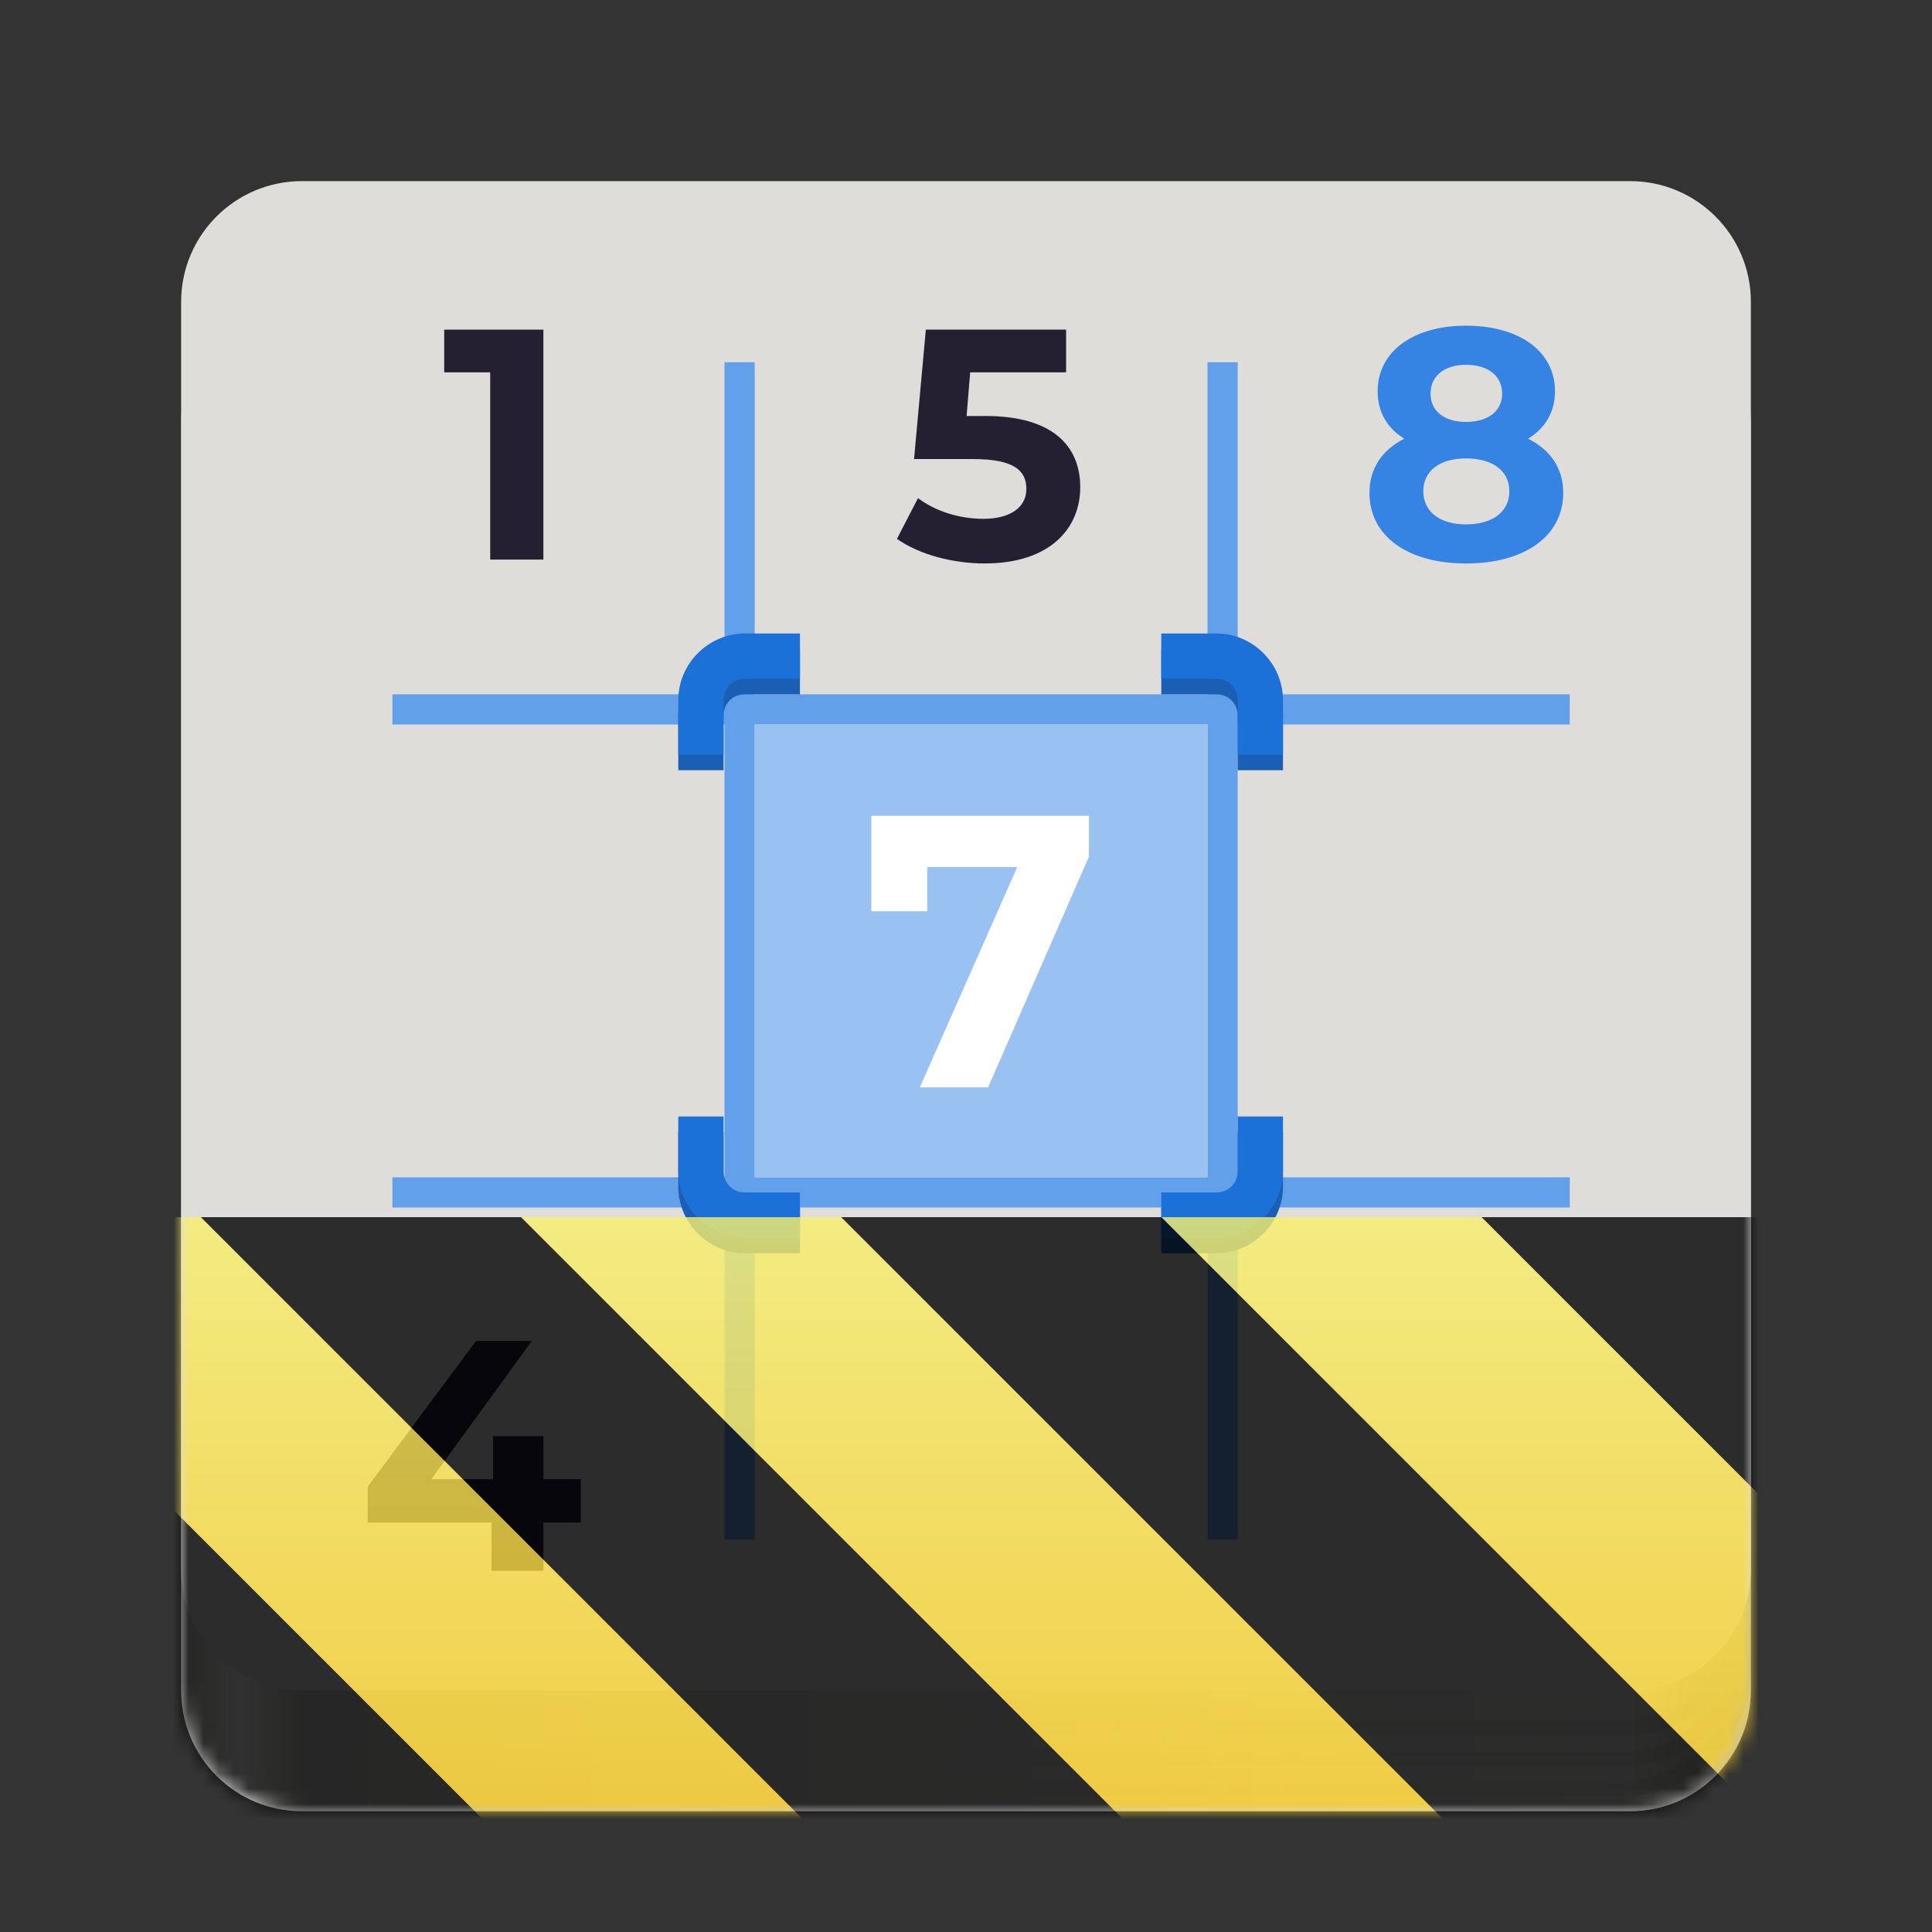 <?xml version="1.0" encoding="UTF-8"?>
<svg height="128px" viewBox="0 0 128 128" width="128px" xmlns="http://www.w3.org/2000/svg" xmlns:xlink="http://www.w3.org/1999/xlink">
    <rect x="0" y="0" width="128" height="128" fill="#333333" stroke="none"/>
    <linearGradient id="a" gradientTransform="matrix(0.232 0 0 0.329 -8.567 267.827)" gradientUnits="userSpaceOnUse" x1="88.596" x2="536.596" y1="-449.394" y2="-449.394">
        <stop offset="0" stop-color="#c0bfbc"/>
        <stop offset="0.038" stop-color="#f6f5f4"/>
        <stop offset="0.077" stop-color="#c0bfbc"/>
        <stop offset="0.923" stop-color="#deddda"/>
        <stop offset="0.962" stop-color="#c0bfbc"/>
        <stop offset="1" stop-color="#c0bfbc"/>
    </linearGradient>
    <radialGradient id="b" cx="-256" cy="311.78" gradientTransform="matrix(1 0 0 0.607 368 -71.312)" gradientUnits="userSpaceOnUse" r="52.002">
        <stop offset="0" stop-opacity="0.053"/>
        <stop offset="1" stop-opacity="0"/>
    </radialGradient>
    <clipPath id="c">
        <rect height="128" width="128"/>
    </clipPath>
    <clipPath id="d">
        <rect height="128" width="128"/>
    </clipPath>
    <filter id="e" height="100%" width="100%" x="0%" y="0%">
        <feColorMatrix in="SourceGraphic" type="matrix" values="0 0 0 0 1 0 0 0 0 1 0 0 0 0 1 0 0 0 1 0"/>
    </filter>
    <mask id="f">
        <g clip-path="url(#d)" filter="url(#e)">
            <g clip-path="url(#c)">
                <path d="m 20 20 h 88 c 4.418 0 8 3.582 8 8 v 84 c 0 4.418 -3.582 8 -8 8 h -88 c -4.418 0 -8 -3.582 -8 -8 v -84 c 0 -4.418 3.582 -8 8 -8 z m 0 0" fill="url(#a)"/>
                <path d="m 20.496 51.848 c -4.699 0 -8.5 3.801 -8.5 8.5 v 50.152 c 0 4.699 3.801 8.5 8.5 8.5 h 87.004 c 4.699 0 8.5 -3.801 8.5 -8.5 v -50.152 c 0 -4.699 -3.801 -8.5 -8.5 -8.5 z m 0 1 h 87.004 c 3.109 0 5.762 1.863 6.898 4.543 c -1.539 -2.145 -4.051 -3.543 -6.898 -3.543 h -87.004 c -2.848 0 -5.359 1.398 -6.902 3.543 c 1.141 -2.68 3.793 -4.543 6.902 -4.543 z m 0 2 h 87.004 c 3.109 0 5.762 1.863 6.898 4.543 c -1.539 -2.145 -4.051 -3.543 -6.898 -3.543 h -87.004 c -2.848 0 -5.359 1.398 -6.902 3.543 c 1.141 -2.68 3.793 -4.543 6.902 -4.543 z m 0 2 h 87.004 c 4.164 0 7.5 3.336 7.5 7.5 v 42.152 c 0 4.164 -3.336 7.5 -7.5 7.5 h -87.004 c -4.164 0 -7.5 -3.336 -7.5 -7.5 v -42.152 c 0 -4.164 3.336 -7.5 7.5 -7.5 z m -6.902 54.609 c 1.543 2.145 4.055 3.543 6.902 3.543 h 87.004 c 2.848 0 5.359 -1.398 6.898 -3.543 c -1.137 2.68 -3.789 4.543 -6.898 4.543 h -87.004 c -3.109 0 -5.762 -1.863 -6.902 -4.543 z m 0 2 c 1.543 2.145 4.055 3.543 6.902 3.543 h 87.004 c 2.848 0 5.359 -1.398 6.898 -3.543 c -1.137 2.68 -3.789 4.543 -6.898 4.543 h -87.004 c -3.109 0 -5.762 -1.863 -6.902 -4.543 z m 0 0" fill="url(#b)"/>
                <path d="m 20 12 h 88 c 4.418 0 8 3.582 8 8 v 84 c 0 4.418 -3.582 8 -8 8 h -88 c -4.418 0 -8 -3.582 -8 -8 v -84 c 0 -4.418 3.582 -8 8 -8 z m 0 0" fill="#deddda"/>
                <path d="m 65.281 27.562 h -1.242 l 0.238 -2.895 h 6.355 v -2.828 h -9.293 l -0.781 8.574 h 3.895 c 2.762 0 3.547 0.781 3.547 1.98 c 0 1.238 -1.09 1.98 -2.852 1.98 c -1.586 0 -3.176 -0.5 -4.328 -1.371 l -1.395 2.699 c 1.48 1.043 3.699 1.629 5.812 1.629 c 4.352 0 6.332 -2.348 6.332 -5.047 c 0 -2.699 -1.785 -4.723 -6.289 -4.723 z m 0 0" fill="#241f31"/>
                <path d="m 26 46 h 78 v 2 h -78 z m 0 0" fill="#62a0ea"/>
                <path d="m 26 78 h 78 v 2 h -78 z m 0 0" fill="#62a0ea"/>
                <path d="m 50 24 v 78 h -2 v -78 z m 0 0" fill="#62a0ea"/>
                <path d="m 82 24 v 78 h -2 v -78 z m 0 0" fill="#62a0ea"/>
                <path d="m 50 48 h 30 v 30 h -30 z m 0 0" fill="#99c1f1"/>
                <path d="m 57.73 54.051 v 6.324 h 3.699 v -2.93 h 5.965 l -6.453 14.598 h 4.523 l 6.684 -15.293 v -2.699 z m 0 0" fill="#ffffff"/>
                <path d="m 101.242 29.066 c 1.129 -0.699 1.781 -1.766 1.781 -3.137 c 0 -2.676 -2.391 -4.352 -5.895 -4.352 c -3.461 0 -5.855 1.676 -5.855 4.352 c 0 1.371 0.633 2.438 1.762 3.137 c -1.457 0.738 -2.305 1.957 -2.305 3.59 c 0 2.871 2.547 4.676 6.398 4.676 c 3.871 0 6.441 -1.805 6.441 -4.676 c 0 -1.633 -0.852 -2.852 -2.328 -3.59 z m -4.113 -4.898 c 1.434 0 2.391 0.719 2.391 1.914 c 0 1.156 -0.934 1.871 -2.391 1.871 c -1.438 0 -2.352 -0.715 -2.352 -1.871 c 0 -1.195 0.938 -1.914 2.352 -1.914 z m 0 10.574 c -1.742 0 -2.832 -0.848 -2.832 -2.195 c 0 -1.352 1.09 -2.176 2.832 -2.176 c 1.762 0 2.871 0.824 2.871 2.176 c 0 1.348 -1.109 2.195 -2.871 2.195 z m 0 0" fill="#3584e4"/>
                <path d="m 29.43 21.84 v 2.828 h 3.047 v 12.406 h 3.523 v -15.234 z m 0 0" fill="#241f31"/>
                <path d="m 38.48 98 h -2.48 v -2.852 h -3.328 v 2.852 h -4.094 l 6.66 -9.16 h -3.699 l -7.18 9.66 v 2.371 h 8.203 v 3.199 h 3.438 v -3.199 h 2.48 z m 0 0" fill="#241f31"/>
                <path d="m 53 83.031 v -3 h -3.645 c -0.812 0 -1.418 -0.605 -1.418 -1.418 v -3.613 h -3 v 3.613 c 0 2.422 1.996 4.418 4.418 4.418 z m 23.938 0 v -3 h 3.645 c 0.812 0 1.418 -0.605 1.418 -1.418 v -3.613 h 3 v 3.613 c 0 2.422 -1.996 4.418 -4.418 4.418 z m -23.938 -40.031 v 3 h -3.645 c -0.812 0 -1.418 0.605 -1.418 1.418 v 3.613 h -3 v -3.613 c 0 -2.422 1.996 -4.418 4.418 -4.418 z m 23.938 0 v 3 h 3.645 c 0.812 0 1.418 0.605 1.418 1.418 v 3.613 h 3 v -3.613 c 0 -2.422 -1.996 -4.418 -4.418 -4.418 z m 0 0" fill="#1a5fb4"/>
                <path d="m 53 82 v -3 h -3.645 c -0.812 0 -1.418 -0.605 -1.418 -1.418 v -3.613 h -3 v 3.613 c 0 2.422 1.996 4.418 4.418 4.418 z m 23.938 0 v -3 h 3.645 c 0.812 0 1.418 -0.605 1.418 -1.418 v -3.613 h 3 v 3.613 c 0 2.422 -1.996 4.418 -4.418 4.418 z m -23.938 -40.031 v 3 h -3.645 c -0.812 0 -1.418 0.605 -1.418 1.418 v 3.613 h -3 v -3.613 c 0 -2.422 1.996 -4.418 4.418 -4.418 z m 23.938 0 v 3 h 3.645 c 0.812 0 1.418 0.605 1.418 1.418 v 3.613 h 3 v -3.613 c 0 -2.422 -1.996 -4.418 -4.418 -4.418 z m 0 0" fill="#1c71d8"/>
            </g>
        </g>
    </mask>
    <mask id="g">
        <g filter="url(#e)">
            <rect fill-opacity="0.8" height="128" width="128"/>
        </g>
    </mask>
    <linearGradient id="h" gradientTransform="matrix(0 0.37 -0.985 0 295.385 -30.36)" gradientUnits="userSpaceOnUse" x1="300" x2="428" y1="235" y2="235">
        <stop offset="0" stop-color="#f9f06b"/>
        <stop offset="1" stop-color="#f5c211"/>
    </linearGradient>
    <clipPath id="i">
        <rect height="128" width="128"/>
    </clipPath>
    <clipPath id="j">
        <rect height="128" width="128"/>
    </clipPath>
    <path d="m 20 20 h 88 c 4.418 0 8 3.582 8 8 v 84 c 0 4.418 -3.582 8 -8 8 h -88 c -4.418 0 -8 -3.582 -8 -8 v -84 c 0 -4.418 3.582 -8 8 -8 z m 0 0" fill="url(#a)"/>
    <path d="m 20.496 51.848 c -4.699 0 -8.5 3.801 -8.5 8.5 v 50.152 c 0 4.699 3.801 8.5 8.5 8.5 h 87.004 c 4.699 0 8.5 -3.801 8.5 -8.5 v -50.152 c 0 -4.699 -3.801 -8.5 -8.5 -8.5 z m 0 1 h 87.004 c 3.109 0 5.762 1.863 6.898 4.543 c -1.539 -2.145 -4.051 -3.543 -6.898 -3.543 h -87.004 c -2.848 0 -5.359 1.398 -6.902 3.543 c 1.141 -2.68 3.793 -4.543 6.902 -4.543 z m 0 2 h 87.004 c 3.109 0 5.762 1.863 6.898 4.543 c -1.539 -2.145 -4.051 -3.543 -6.898 -3.543 h -87.004 c -2.848 0 -5.359 1.398 -6.902 3.543 c 1.141 -2.68 3.793 -4.543 6.902 -4.543 z m 0 2 h 87.004 c 4.164 0 7.5 3.336 7.5 7.5 v 42.152 c 0 4.164 -3.336 7.5 -7.5 7.5 h -87.004 c -4.164 0 -7.5 -3.336 -7.5 -7.5 v -42.152 c 0 -4.164 3.336 -7.5 7.5 -7.5 z m -6.902 54.609 c 1.543 2.145 4.055 3.543 6.902 3.543 h 87.004 c 2.848 0 5.359 -1.398 6.898 -3.543 c -1.137 2.68 -3.789 4.543 -6.898 4.543 h -87.004 c -3.109 0 -5.762 -1.863 -6.902 -4.543 z m 0 2 c 1.543 2.145 4.055 3.543 6.902 3.543 h 87.004 c 2.848 0 5.359 -1.398 6.898 -3.543 c -1.137 2.68 -3.789 4.543 -6.898 4.543 h -87.004 c -3.109 0 -5.762 -1.863 -6.902 -4.543 z m 0 0" fill="url(#b)"/>
    <path d="m 20 12 h 88 c 4.418 0 8 3.582 8 8 v 84 c 0 4.418 -3.582 8 -8 8 h -88 c -4.418 0 -8 -3.582 -8 -8 v -84 c 0 -4.418 3.582 -8 8 -8 z m 0 0" fill="#deddda"/>
    <path d="m 65.281 27.562 h -1.242 l 0.238 -2.895 h 6.355 v -2.828 h -9.293 l -0.781 8.574 h 3.895 c 2.762 0 3.547 0.781 3.547 1.98 c 0 1.238 -1.09 1.98 -2.852 1.98 c -1.586 0 -3.176 -0.5 -4.328 -1.371 l -1.395 2.699 c 1.48 1.043 3.699 1.629 5.812 1.629 c 4.352 0 6.332 -2.348 6.332 -5.047 c 0 -2.699 -1.785 -4.723 -6.289 -4.723 z m 0 0" fill="#241f31"/>
    <g fill="#62a0ea">
        <path d="m 26 46 h 78 v 2 h -78 z m 0 0"/>
        <path d="m 26 78 h 78 v 2 h -78 z m 0 0"/>
        <path d="m 50 24 v 78 h -2 v -78 z m 0 0"/>
        <path d="m 82 24 v 78 h -2 v -78 z m 0 0"/>
    </g>
    <path d="m 50 48 h 30 v 30 h -30 z m 0 0" fill="#99c1f1"/>
    <path d="m 57.73 54.051 v 6.324 h 3.699 v -2.93 h 5.965 l -6.453 14.598 h 4.523 l 6.684 -15.293 v -2.699 z m 0 0" fill="#ffffff"/>
    <path d="m 101.242 29.066 c 1.129 -0.699 1.781 -1.766 1.781 -3.137 c 0 -2.676 -2.391 -4.352 -5.895 -4.352 c -3.461 0 -5.855 1.676 -5.855 4.352 c 0 1.371 0.633 2.438 1.762 3.137 c -1.457 0.738 -2.305 1.957 -2.305 3.59 c 0 2.871 2.547 4.676 6.398 4.676 c 3.871 0 6.441 -1.805 6.441 -4.676 c 0 -1.633 -0.852 -2.852 -2.328 -3.59 z m -4.113 -4.898 c 1.434 0 2.391 0.719 2.391 1.914 c 0 1.156 -0.934 1.871 -2.391 1.871 c -1.438 0 -2.352 -0.715 -2.352 -1.871 c 0 -1.195 0.938 -1.914 2.352 -1.914 z m 0 10.574 c -1.742 0 -2.832 -0.848 -2.832 -2.195 c 0 -1.352 1.09 -2.176 2.832 -2.176 c 1.762 0 2.871 0.824 2.871 2.176 c 0 1.348 -1.109 2.195 -2.871 2.195 z m 0 0" fill="#3584e4"/>
    <path d="m 29.43 21.84 v 2.828 h 3.047 v 12.406 h 3.523 v -15.234 z m 0 0" fill="#241f31"/>
    <path d="m 38.48 98 h -2.48 v -2.852 h -3.328 v 2.852 h -4.094 l 6.66 -9.16 h -3.699 l -7.18 9.66 v 2.371 h 8.203 v 3.199 h 3.438 v -3.199 h 2.48 z m 0 0" fill="#241f31"/>
    <path d="m 53 83.031 v -3 h -3.645 c -0.812 0 -1.418 -0.605 -1.418 -1.418 v -3.613 h -3 v 3.613 c 0 2.422 1.996 4.418 4.418 4.418 z m 23.938 0 v -3 h 3.645 c 0.812 0 1.418 -0.605 1.418 -1.418 v -3.613 h 3 v 3.613 c 0 2.422 -1.996 4.418 -4.418 4.418 z m -23.938 -40.031 v 3 h -3.645 c -0.812 0 -1.418 0.605 -1.418 1.418 v 3.613 h -3 v -3.613 c 0 -2.422 1.996 -4.418 4.418 -4.418 z m 23.938 0 v 3 h 3.645 c 0.812 0 1.418 0.605 1.418 1.418 v 3.613 h 3 v -3.613 c 0 -2.422 -1.996 -4.418 -4.418 -4.418 z m 0 0" fill="#1a5fb4"/>
    <path d="m 53 82 v -3 h -3.645 c -0.812 0 -1.418 -0.605 -1.418 -1.418 v -3.613 h -3 v 3.613 c 0 2.422 1.996 4.418 4.418 4.418 z m 23.938 0 v -3 h 3.645 c 0.812 0 1.418 -0.605 1.418 -1.418 v -3.613 h 3 v 3.613 c 0 2.422 -1.996 4.418 -4.418 4.418 z m -23.938 -40.031 v 3 h -3.645 c -0.812 0 -1.418 0.605 -1.418 1.418 v 3.613 h -3 v -3.613 c 0 -2.422 1.996 -4.418 4.418 -4.418 z m 23.938 0 v 3 h 3.645 c 0.812 0 1.418 0.605 1.418 1.418 v 3.613 h 3 v -3.613 c 0 -2.422 -1.996 -4.418 -4.418 -4.418 z m 0 0" fill="#1c71d8"/>
    <g clip-path="url(#j)" mask="url(#f)">
        <g clip-path="url(#i)" mask="url(#g)">
            <path d="m 128 80.641 v 47.359 h -128 v -47.359 z m 0 0" fill="url(#h)"/>
            <path d="m 13.309 80.641 l 47.355 47.359 h 21.215 l -47.359 -47.359 z m 42.422 0 l 47.363 47.359 h 21.215 l -47.363 -47.359 z m 42.43 0 l 29.84 29.84 v -21.211 l -8.629 -8.629 z m -98.16 7.906 v 21.215 l 18.238 18.238 h 21.215 z m 0 0"/>
        </g>
    </g>
</svg>
